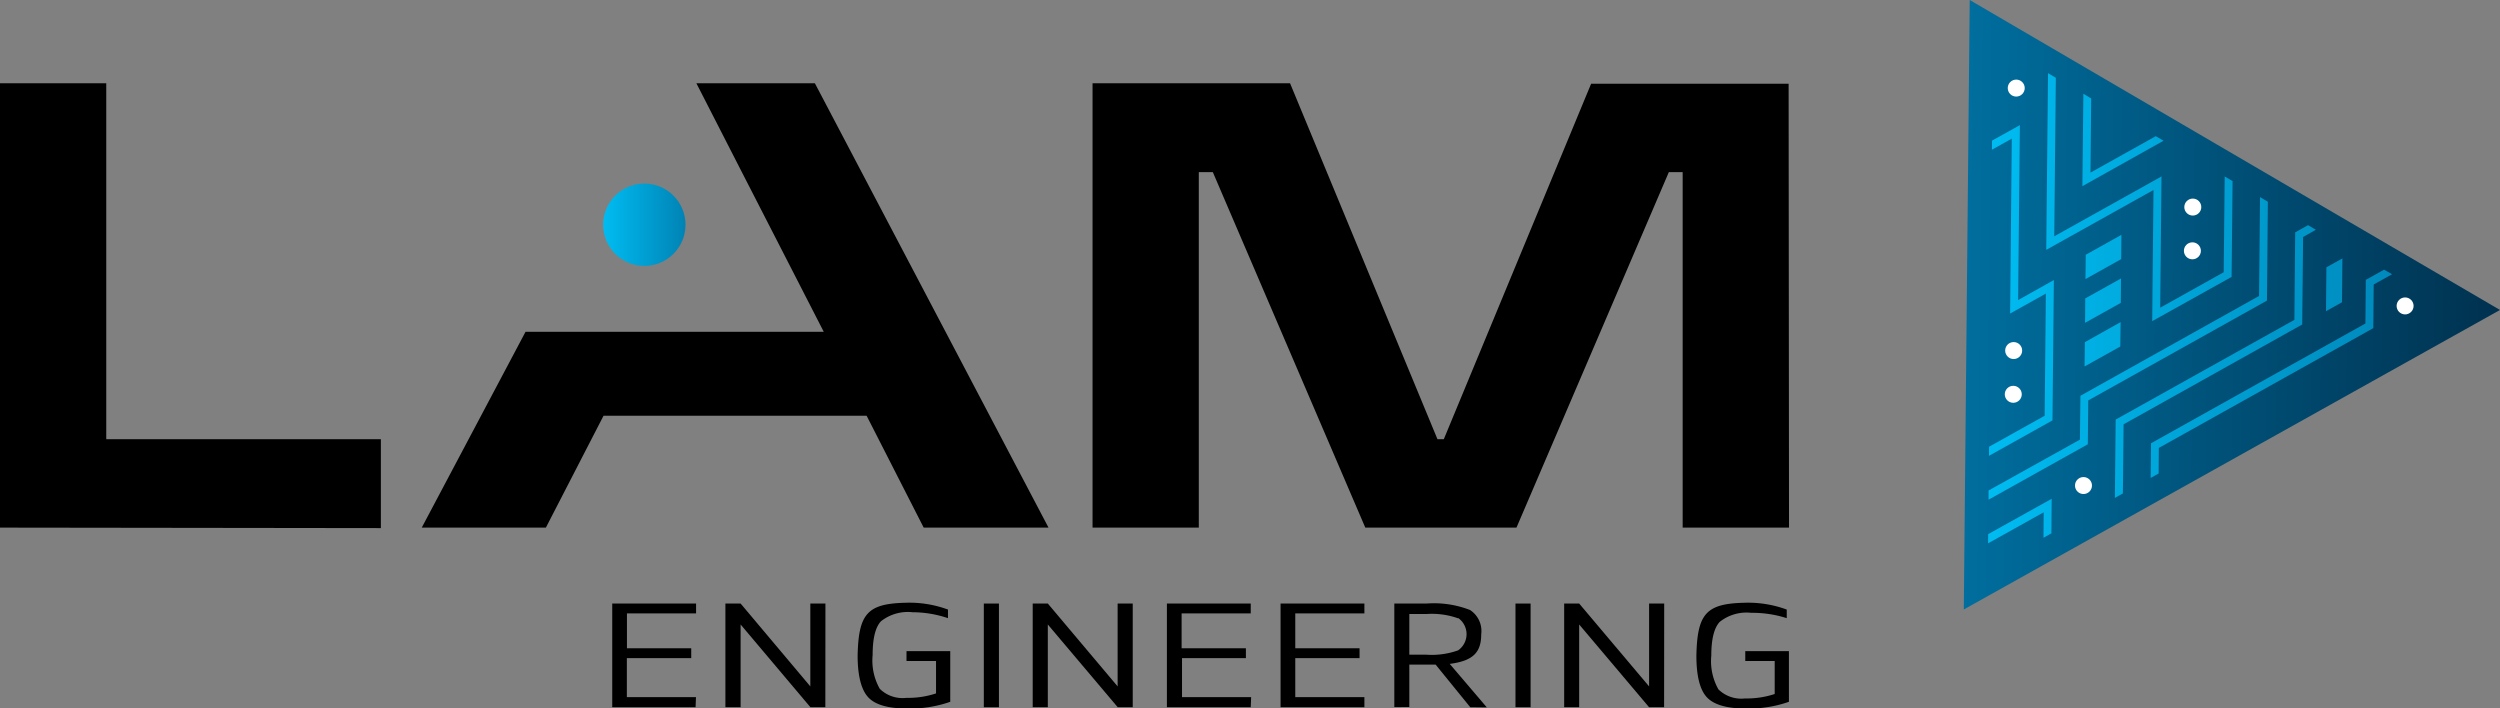 <svg xmlns="http://www.w3.org/2000/svg" xmlns:xlink="http://www.w3.org/1999/xlink" viewBox="0 0 253.17 71.73"><rect x="0" y="0" width="253.17" height="71.73" fill="#808080" stroke="none"/><defs><style>.cls-1{fill:url(#linear-gradient);}.cls-2{fill:url(#linear-gradient-2);}.cls-3{fill:url(#linear-gradient-3);}.cls-4{fill:url(#linear-gradient-4);}.cls-5{fill:url(#linear-gradient-5);}.cls-6{fill:url(#linear-gradient-6);}.cls-7{fill:url(#linear-gradient-7);}.cls-8{fill:url(#linear-gradient-8);}.cls-9{fill:#fff;}.cls-10{fill:url(#linear-gradient-9);}.cls-11{fill:url(#linear-gradient-10);}.cls-12{fill:url(#linear-gradient-11);}.cls-13{fill:url(#linear-gradient-12);}.cls-14{fill:url(#linear-gradient-13);}</style><linearGradient id="linear-gradient" x1="199.17" y1="31.12" x2="253.17" y2="31.12" gradientTransform="translate(0.32 -2.22) rotate(0.56)" gradientUnits="userSpaceOnUse"><stop offset="0" stop-color="#006e9e"/><stop offset="1" stop-color="#00314f"/></linearGradient><linearGradient id="linear-gradient-2" x1="201.25" y1="52.98" x2="247.37" y2="52.98" gradientTransform="translate(0.32 -2.22) rotate(0.56)" gradientUnits="userSpaceOnUse"><stop offset="0" stop-color="#00bcf1"/><stop offset="1" stop-color="#0083b5"/></linearGradient><linearGradient id="linear-gradient-3" x1="201.25" y1="35.39" x2="247.37" y2="35.39" xlink:href="#linear-gradient-2"/><linearGradient id="linear-gradient-4" x1="201.25" y1="36.63" x2="247.37" y2="36.63" xlink:href="#linear-gradient-2"/><linearGradient id="linear-gradient-5" x1="201.25" y1="20.1" x2="247.37" y2="20.1" xlink:href="#linear-gradient-2"/><linearGradient id="linear-gradient-6" x1="201.25" y1="37.82" x2="247.37" y2="37.82" xlink:href="#linear-gradient-2"/><linearGradient id="linear-gradient-7" x1="201.25" y1="29.64" x2="247.37" y2="29.64" xlink:href="#linear-gradient-2"/><linearGradient id="linear-gradient-8" x1="201.25" y1="14.33" x2="247.37" y2="14.33" xlink:href="#linear-gradient-2"/><linearGradient id="linear-gradient-9" x1="201.25" y1="30.57" x2="247.37" y2="30.57" xlink:href="#linear-gradient-2"/><linearGradient id="linear-gradient-10" x1="201.25" y1="26.15" x2="247.37" y2="26.15" xlink:href="#linear-gradient-2"/><linearGradient id="linear-gradient-11" x1="201.25" y1="35" x2="247.37" y2="35" xlink:href="#linear-gradient-2"/><linearGradient id="linear-gradient-12" x1="201.25" y1="28.74" x2="247.37" y2="28.74" xlink:href="#linear-gradient-2"/><linearGradient id="linear-gradient-13" x1="61.08" y1="22.76" x2="69.42" y2="22.76" gradientTransform="matrix(1, 0, 0, 1, 0, 0)" xlink:href="#linear-gradient-2"/></defs><g id="Layer_2" data-name="Layer 2"><g id="Layer_1-2" data-name="Layer 1"><polygon class="cls-1" points="199.47 0 198.87 61.72 253.17 31.39 199.47 0"/><polygon class="cls-2" points="207.77 50.51 207.74 54.01 206.94 54.46 206.96 51.88 201.33 55.02 201.34 54.09 207.77 50.51"/><polygon class="cls-3" points="229.66 20.43 229.57 30.44 211.47 40.55 211.43 44.99 201.38 50.6 201.38 49.67 210.63 44.52 210.68 40.08 228.77 29.97 228.87 19.96 229.66 20.43"/><polygon class="cls-4" points="234.52 23.27 233.23 24 233.14 32.86 215.05 42.97 214.98 49.97 214.17 50.42 214.25 42.49 232.35 32.39 232.43 23.53 233.73 22.8 234.52 23.27"/><polygon class="cls-5" points="226.09 18.34 225.99 28.04 217.95 32.52 218.08 19.24 207.22 25.3 207.4 7.41 208.19 7.88 208.03 23.93 218.89 17.87 218.76 31.16 225.19 27.57 225.29 17.87 226.09 18.34"/><polygon class="cls-6" points="242.24 27.77 240.38 28.81 240.34 33.23 218.62 45.36 218.6 47.95 217.79 48.4 217.83 44.89 239.54 32.76 239.58 28.34 241.43 27.31 242.24 27.77"/><polygon class="cls-7" points="207.99 28.36 207.85 42.57 201.42 46.16 201.43 45.24 207.06 42.1 207.18 29.73 203.56 31.75 203.73 14.04 201.72 15.16 201.73 14.24 204.55 12.67 204.37 30.39 207.99 28.36"/><polygon class="cls-8" points="219.1 14.25 210.88 18.85 210.98 9.5 211.77 9.97 211.7 17.48 218.31 13.79 219.1 14.25"/><circle class="cls-9" cx="210.99" cy="49.17" r="0.86"/><circle class="cls-9" cx="243.56" cy="30.98" r="0.86"/><circle class="cls-9" cx="204.18" cy="8.92" r="0.86"/><circle class="cls-9" cx="203.92" cy="35.5" r="0.86"/><circle class="cls-9" cx="203.88" cy="39.93" r="0.86"/><circle class="cls-9" cx="222.06" cy="20.97" r="0.86"/><circle class="cls-9" cx="222.02" cy="25.4" r="0.86"/><polygon class="cls-10" points="211.17 30.22 214.79 28.2 214.77 30.67 211.15 32.69 211.17 30.22"/><polygon class="cls-11" points="211.22 25.8 214.83 23.78 214.81 26.24 211.19 28.26 211.22 25.8"/><polygon class="cls-12" points="211.13 34.65 214.75 32.62 214.72 35.09 211.1 37.11 211.13 34.65"/><polygon class="cls-13" points="237.21 26.17 235.59 27.07 235.55 31.51 237.17 30.61 237.21 26.17"/><path d="M0,53.43v-45H10.76V44.48H38.57v9Z"/><path d="M181.17,53.43H170.4v-36H169l-15.43,36H138.26l-15.44-36H121.4v36H110.64v-45h20l14.93,36.05h.64l14.92-36h20Z"/><path d="M82.52,8.43h-12l4.32,8.44L83.42,33.6H53.22L42.71,53.43H55.28L61.12,42.1H87.76l5.78,11.33h12.64Z"/><circle class="cls-14" cx="65.25" cy="22.76" r="4.17"/><path d="M70.44,71.62H62V61.12h8.49v1h-7v3.53H70v1H63.48V70.6h7Z"/><path d="M83.58,71.62H82.07L75,63.24v8.38H73.46V61.12H75l7.06,8.39V61.12h1.53Z"/><path d="M91.8,66.94v-1h4.43v5.13a12.28,12.28,0,0,1-4.38.68c-1.91,0-3.23-.38-3.93-1.14s-1.07-2.18-1.07-4.22c.09-4.26,1-5.26,4.86-5.35a11.23,11.23,0,0,1,4.29.69v.87A11.3,11.3,0,0,0,92.42,62a4.39,4.39,0,0,0-3.2.91c-.57.6-.85,1.74-.85,3.42a5.82,5.82,0,0,0,.72,3.42,3.28,3.28,0,0,0,2.7.92,8.94,8.94,0,0,0,3-.45V66.94Z"/><path d="M101.16,61.12v10.5H99.63V61.12Z"/><path d="M114.71,71.62h-1.52l-7.08-8.38v8.38h-1.53V61.12h1.53l7.07,8.39V61.12h1.53Z"/><path d="M126.66,71.62h-8.49V61.12h8.49v1h-7v3.53h6.51v1H119.7V70.6h7Z"/><path d="M138.17,71.62h-8.49V61.12h8.49v1h-7v3.53h6.51v1h-6.51V70.6h7Z"/><path d="M148.89,71.62l-3.51-4.32c-.2,0-.5,0-.92,0h-1.74v4.3H141.2V61.12h3.26a10.08,10.08,0,0,1,4.4.65A2.53,2.53,0,0,1,150,64.23c0,1.86-.85,2.7-3.19,3l3.76,4.41Zm-1.22-9a7.92,7.92,0,0,0-3.21-.44h-1.74V66.3h1.74a7.93,7.93,0,0,0,3.2-.44,2,2,0,0,0,0-3.28Z"/><path d="M155,61.12v10.5h-1.53V61.12Z"/><path d="M168.52,71.62H167l-7.08-8.38v8.38H158.4V61.12h1.52L167,69.51V61.12h1.53Z"/><path d="M176.74,66.94v-1h4.42v5.13a12.25,12.25,0,0,1-4.38.68c-1.9,0-3.22-.38-3.93-1.14s-1.06-2.18-1.06-4.22c.09-4.26,1-5.26,4.86-5.35a11.3,11.3,0,0,1,4.29.69v.87a11.32,11.32,0,0,0-3.59-.54,4.36,4.36,0,0,0-3.19.91c-.57.6-.86,1.74-.86,3.42a5.82,5.82,0,0,0,.72,3.42,3.31,3.31,0,0,0,2.7.92,9,9,0,0,0,3-.45V66.94Z"/></g></g></svg>